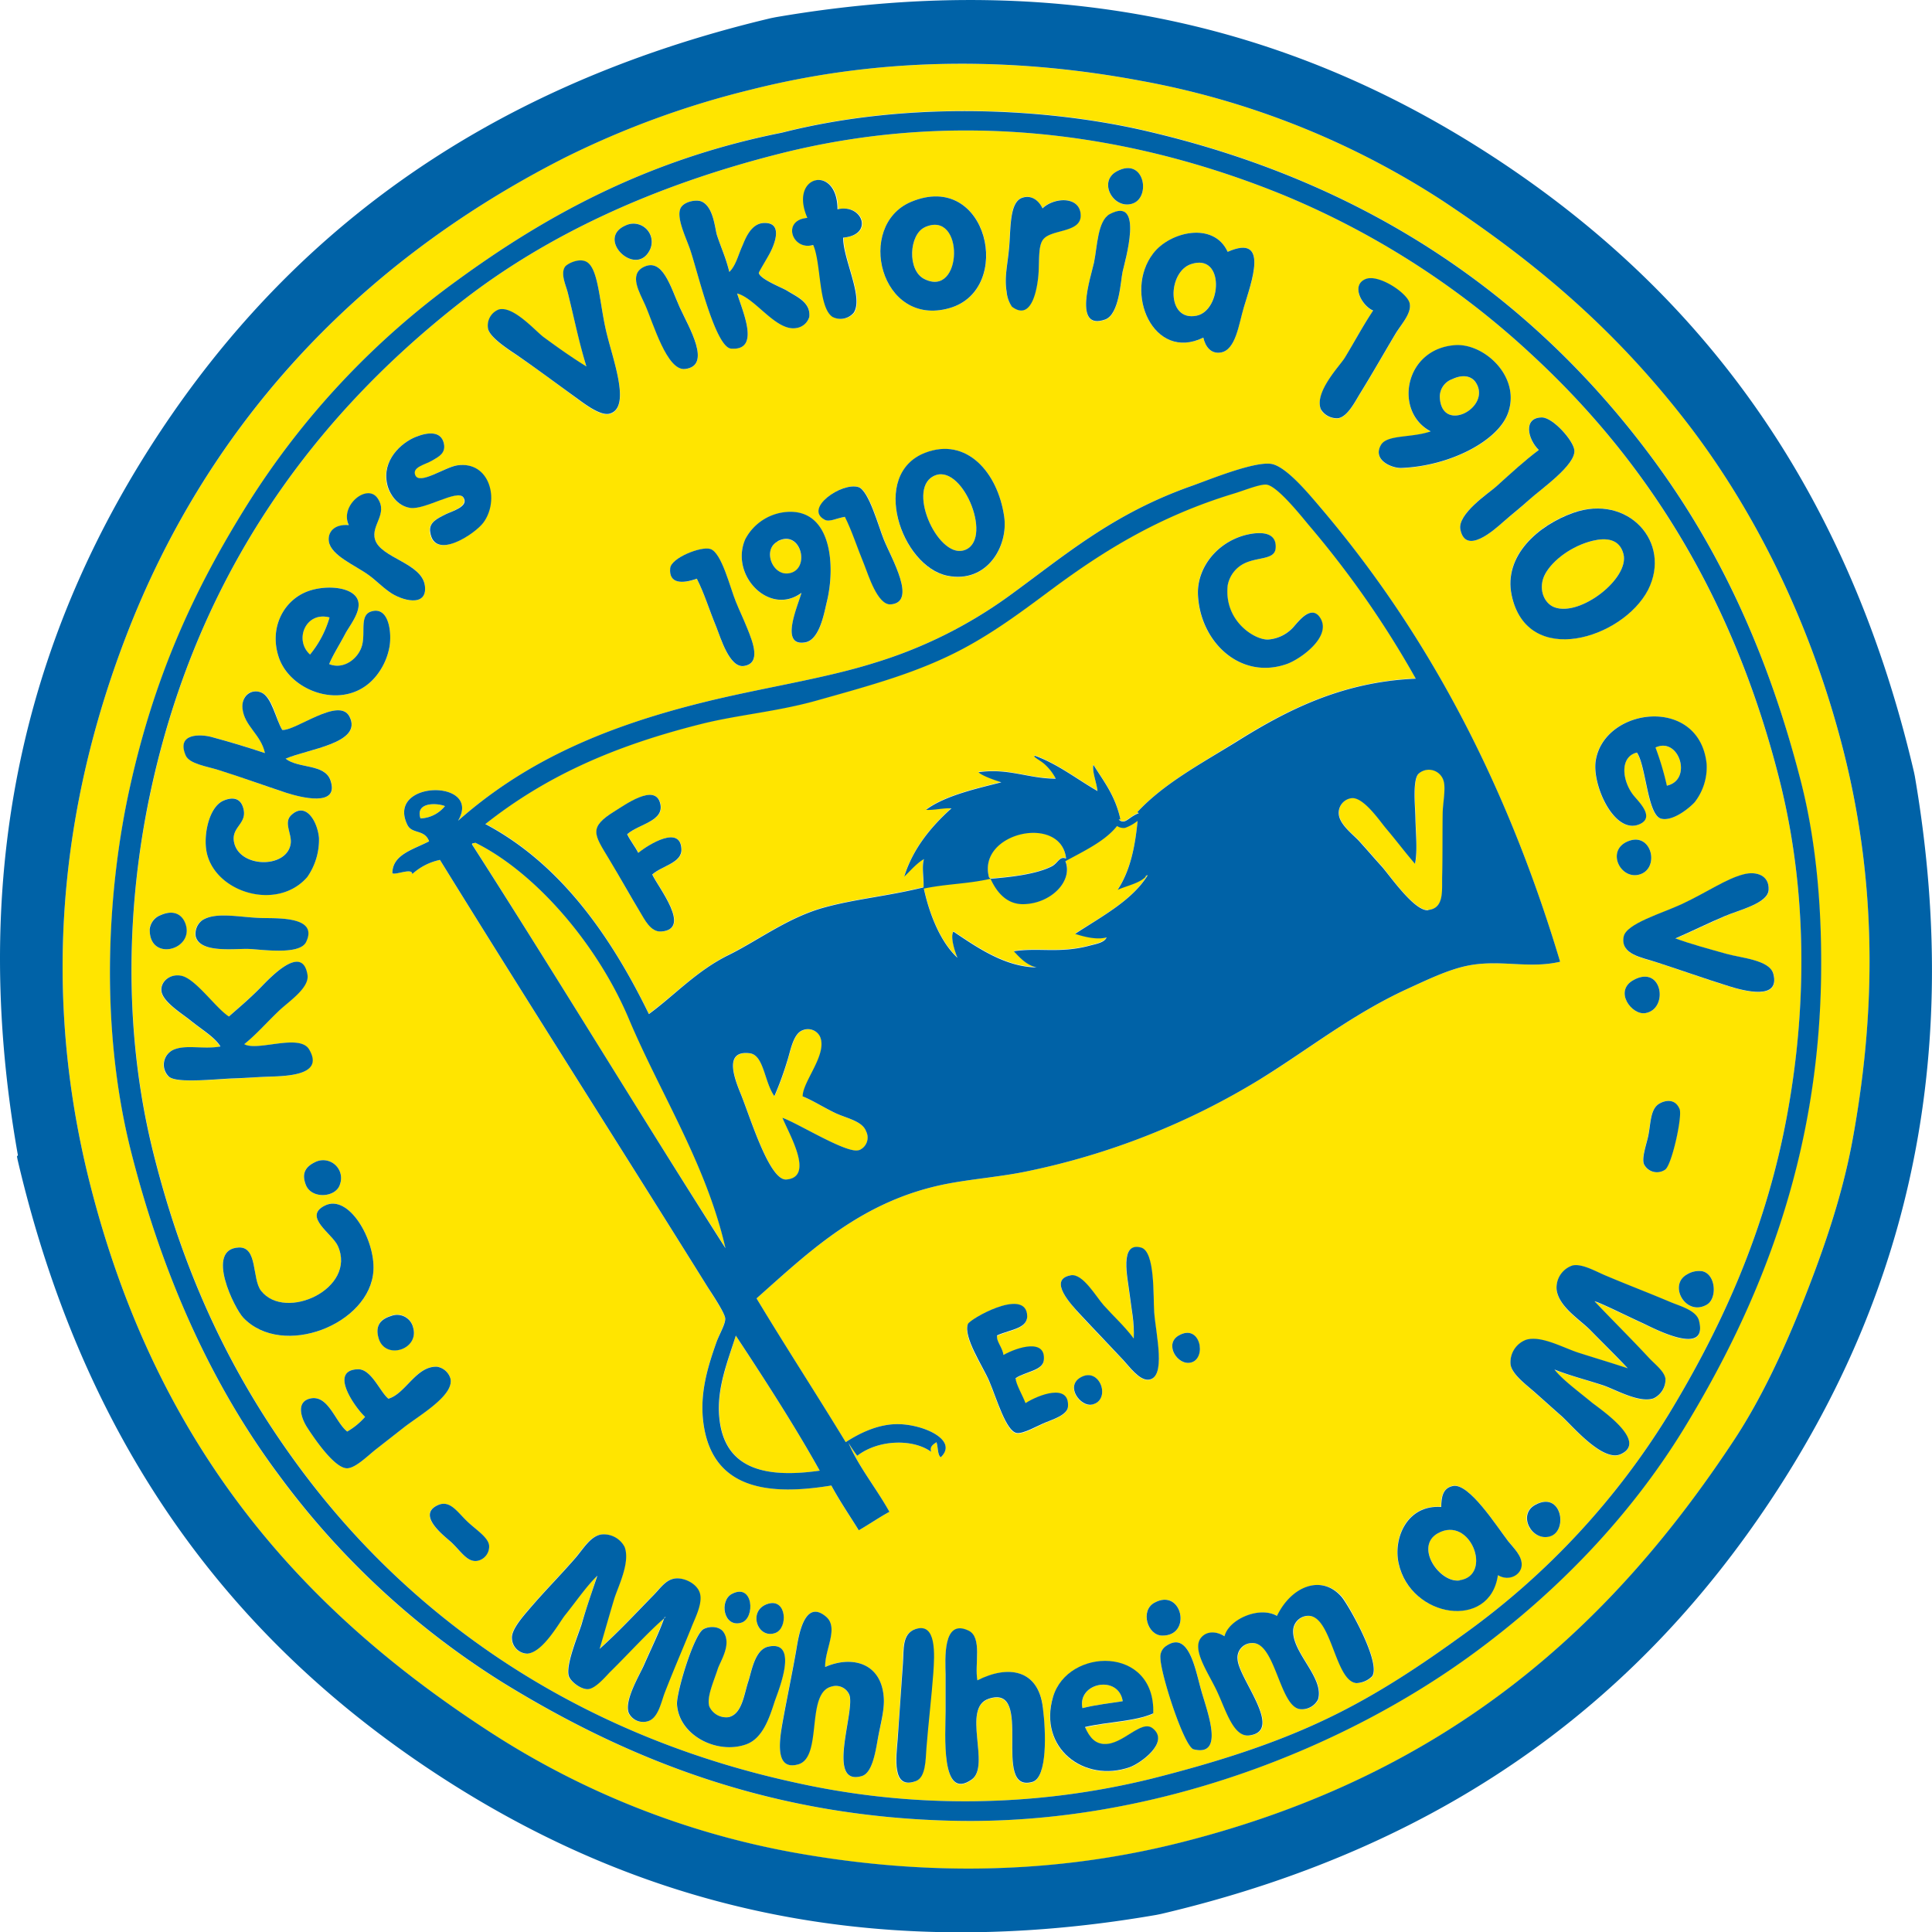 <svg id="Ebene_1" data-name="Ebene 1" xmlns="http://www.w3.org/2000/svg" viewBox="0 0 368.25 368.31"><defs><style>.cls-1{fill:#ffe500;}.cls-2{fill:#0062a7;}</style></defs><path class="cls-1" d="M228.05,60.18c4.84-1,5.42-12-1.05-9.83C222.56,51.84,222.27,61.32,228.05,60.18Z"/><path class="cls-1" d="M119.9,194.22c-6-14.22-17.77-27.88-29.23-33.57l-.45.09c-.13,0-.26.09-.18.27,16.25,25.4,32,51.52,48.28,76.92C134.64,221.89,125.92,208.54,119.9,194.22Z"/><path class="cls-1" d="M80.15,156a6.32,6.32,0,0,0,4.66-2.35C83.21,153,79.1,152.91,80.15,156Z"/><path class="cls-1" d="M159.28,212.19c-2.45-1.15-4.46-2.49-6.25-3.18,0-2.84,4.8-8,3.3-11.41a2.57,2.57,0,0,0-3.28-1.21c-1.89.64-2.37,4.14-3,6a62.17,62.17,0,0,1-2.41,6.57c-1.93-2.7-2-7.82-4.69-8.17-5.12-.65-2.82,5-1.69,7.82,1.79,4.42,5.44,16.5,8.66,16.24,5.46-.44.45-8.76-.74-11.76,3,1.06,12.35,6.93,14.56,6.16a2.59,2.59,0,0,0,1.39-3.55C164.42,213.7,161.41,213.19,159.28,212.19Z"/><path class="cls-1" d="M218.37,167.05c-1.18,1.23-3.52,1.68-5.34,2.48,2.41-3.62,3.34-8.23,3.81-13.14a8.44,8.44,0,0,1-2.36,1.32h0a2.13,2.13,0,0,1-1.55-.35c-2.29,2.89-6.2,4.71-9.85,6.71,1.51,3.83-2.84,8.23-8.16,8.19-2.95,0-4.89-2.14-6.11-4.84-4.5,1-8.27.94-12.71,1.87,1.1,5.1,3.26,10.3,6.41,13.19-.5-1.16-1.42-4-.78-5,4.61,3.11,9.91,6.74,15.87,6.84-1.86-.42-3.12-1.75-4.36-3.09,4.85-.73,8.73.48,14.5-1.07,1.18-.32,2.84-.61,3.19-1.58-1.73.55-4.33-.11-6-.66,5.21-3.35,10.92-6.36,13.85-11.21C218.51,166.75,218.39,166.87,218.37,167.05Z"/><path class="cls-1" d="M200.45,165.07c1.18-.61,1.49-2,2.73-1.49-.89-8.48-16.83-5.05-14.72,3.45,0,.22.24.23.32.4C192.5,167.12,197.49,166.6,200.45,165.07Z"/><path class="cls-1" d="M214,324.26c-.77-5.12-8.68-3.53-7.68,1.32C209,324.91,211.43,324.67,214,324.26Z"/><path class="cls-1" d="M62.81,117.69c-4.54-1.22-6.86,4.29-3.71,7.06A19.59,19.59,0,0,0,62.81,117.69Z"/><path class="cls-1" d="M150.38,109.31c4.19-.68,2.33-8.52-2.17-6.1C145.26,104.79,147.27,109.82,150.38,109.31Z"/><path class="cls-1" d="M126.62,308.29c0,.07-.05.14-.08.22l.31-.27Z"/><path class="cls-1" d="M274.08,292.23c-4.55,2.51.31,9.53,4.15,9C284.58,300.28,280.31,288.8,274.08,292.23Z"/><path class="cls-1" d="M178.36,90.57c-5.82,2.06.23,15.68,5.24,14.36C189.52,103.36,183.73,88.66,178.36,90.57Z"/><path class="cls-1" d="M176.16,53.16c7.42,3.82,7.75-13.34.11-9.84C173.27,44.7,172.89,51.48,176.16,53.16Z"/><path class="cls-1" d="M137.14,270.18c.93,9.91,8.83,11.61,19.11,10.15-4.67-8.4-10.55-17.5-16-25.74C138.77,259.42,136.61,264.6,137.14,270.18Z"/><path class="cls-1" d="M291.94,67.58a158.18,158.18,0,0,0-47.28-30.39c-25.21-10.3-58.82-17.29-96-7.91C124.12,35.48,104.08,45,88.41,57.13,57,81.46,36.53,113,28.45,152.22c-4,19.21-5.26,43.25.82,67.59,6.17,24.65,15.66,43.38,27.76,59.8,23.29,31.6,56.37,51.95,94.91,60.24a148.8,148.8,0,0,0,67.59-.83c12.35-3.12,23.4-6.64,33.43-11.44,9.69-4.63,18.12-10.31,26.38-16.32a145,145,0,0,0,38.75-41.72c9.57-15.77,17.5-32.92,21.75-53,4-18.8,5.59-43.15-.65-67.87C330,112.38,312.68,86.71,291.94,67.58Zm19.32,83.94c.82,1.09,4.37,4.27,1.14,5.61-4.74,2-9-7.48-8.29-12.1,1.57-10.27,19.82-12.5,21.15.62a10.9,10.9,0,0,1-2.27,7.24c-.81.91-4,3.7-6.37,3.16-2.69-.63-2.9-10.15-4.66-12.61C308.67,144.27,309.2,148.8,311.26,151.52Zm1,15.23c-3.51.73-6.06-4.66-2-6.38C314.94,158.39,316.51,165.84,312.24,166.75Zm1.85-54.35c-4.8,9.36-23,15-26,1-1.58-7.51,5.07-13.33,11.78-15.7C310.25,94.09,318.74,103.32,314.09,112.4Zm-20.2-32.83c2.08,0,6,4.35,6.17,6.23.32,2.83-6.48,7.51-8.6,9.45-1.72,1.57-3,2.57-5,4.27-1.73,1.54-7.1,6.34-8.12,1.42-.62-3,5.44-7,6.76-8.15,3.1-2.75,5.24-4.75,8.16-7C291.15,83.68,290.26,79.53,293.89,79.57ZM277.56,65.82c5.49-.27,12.36,6.06,9.86,13-1.92,5.32-11.17,10.09-20.32,10.42-1.79.07-5.51-1.48-3.91-4.34,1.14-2.06,5.78-1.34,9.51-2.63C265.59,78.51,267.64,66.3,277.56,65.82Zm-21.24,2.42c2.09-3.49,3.42-6.08,5.41-9-2.1-.88-4.32-4.82-1.45-6,2.48-1,8,2.78,8.41,4.61s-1.63,4-2.77,5.93c-2.14,3.59-4.19,7.22-6.62,11.16-1,1.61-2.38,4.45-4.17,4.81a3.54,3.54,0,0,1-3.37-1.65C250.45,74.78,255.44,69.71,256.32,68.24ZM234,48c8.12-3.56,4.45,6,3.08,10.59-1,3.21-1.52,8.07-4.34,8.59-1.94.35-3-1.14-3.38-2.83-9.5,4.65-15.28-8.63-9.55-16C223,44.12,231.36,42.19,234,48ZM212.9,32.64c5.26-2.78,6.56,5.08,2.89,6.19S209.23,34.57,212.9,32.64Zm-1.38,8.22c6.62-3.59,2.89,8.93,2.45,11-.38,1.76-.61,8.12-3.3,9.08-6.22,2.23-2.76-8.08-2.18-10.77C209.15,47.07,209.2,42.13,211.52,40.86ZM191.84,55.59c-.43-3,.23-5.14.52-9,.26-3.52.12-8.07,2.4-8.9,1.53-.55,3.05.18,3.92,2,2.19-2.14,7.21-2.4,7.28,1.33,0,3.31-5.39,2.63-7.05,4.47-1.07,1.19-.77,4-1,6.74-.11,1.54-1,9.33-5.06,6.16A6.07,6.07,0,0,1,191.84,55.59ZM173.66,38.48c14.61-6.14,19.72,16.69,7.36,20.24C167.78,62.52,163,43,173.66,38.48Zm17.74,60c.83,5.67-3.28,12.8-10.8,11.3-8.82-1.77-14.87-19.34-4.27-23.44C184.21,83.26,190.17,90,191.4,98.44ZM154,41.53c-3.62-8.24,5.75-10.29,5.74-1.63,4.76-1.16,7,4.88,1.09,5.39-.12,4,3.91,11.41,2,14.32a3.31,3.31,0,0,1-4,.82c-2.77-1.73-2.17-10.25-3.72-13.74C151,47.88,148.92,41.93,154,41.53Zm15.84,73.67c-2.53.21-4.33-5.76-5-7.4-1.53-3.73-2.31-6.35-3.75-9.29-1.67.28-2.93,1-3.86.55-4-2.14,3.27-7.25,6.45-6.21,2,.64,3.83,7.54,4.83,10C169.93,106.48,174.84,114.78,169.79,115.2ZM129.73,39.66c.57-1.22,3-1.7,4-1.27,2.31,1,2.55,5.24,2.94,6.42.85,2.58,1.68,4.26,2.35,7,1.26-1.16,1.69-3.18,2.5-5,.53-1.13,1.6-4.18,4-4.32,3.76-.22,2.25,3.82,1.18,5.84-.56,1-2.1,3.48-2.06,3.68.23,1.18,4.46,2.81,5.35,3.36,1.85,1.13,4.56,2.19,4.28,5a3,3,0,0,1-2.38,2.12c-3.9.79-7.82-5.63-11.37-6.57,1,3.44,4.51,10.94-1.15,10.51-3-.23-6.31-14.36-7.77-18.76C130.81,45.32,128.86,41.52,129.73,39.66Zm12.32,63.16a9.77,9.77,0,0,1,8.52-5.23c8-.07,8.69,10.51,7,17.28-.47,1.91-1.32,7.1-4.07,7.6-5.05.92-1.3-7.23-.74-9.43C146.66,117.5,139.07,109.63,142.05,102.82ZM129.6,58.61c1.67,3.68,6.18,11.12,1,11.72-3.46.4-6-8.7-7.62-12.24-1-2.26-3.16-5.74-.29-7.19C126.29,49.08,127.76,54.56,129.6,58.61ZM119.19,43a3.47,3.47,0,0,1,4.68,4.66C121.24,53,113.5,45.53,119.19,43Zm8.55,65.33c.18-2,5.91-4.24,7.67-3.66,2.15.71,3.74,7.33,4.83,10,.7,1.74,1.38,3.1,2.21,5.16,1.08,2.66,2.65,6.65-.66,7.14-2.76.41-4.48-5.53-5.22-7.35-1.5-3.65-2.29-6.41-3.75-9.29C130,111.31,127.45,111.27,127.74,108.29ZM95.11,59.05c2.8-.71,7,4.14,8.54,5.28,3.09,2.27,5.35,3.85,8.14,5.59-1.48-5.07-2.08-8.13-3.53-14-.37-1.51-1.45-3.67-.55-5,.4-.61,2.54-1.73,4-1,2.46,1.16,2.51,8,4,13.91,1.35,5.41,4.55,14,.48,15.09-1.8.48-5.08-2.11-6.47-3.13C106,73.05,102,70.06,98.22,67.53c-1.5-1-4.83-3.19-5.17-4.79A3.28,3.28,0,0,1,95.11,59.05ZM79.22,83.29c2.33-.94,4.86-1.19,5.39,1.25.41,1.86-1.23,2.65-2.37,3.28s-3.82,1.23-3.18,2.75c.81,2,5.7-1.52,8-1.86,6.21-.9,8.16,6.6,5,10.9-1.56,2.14-9.35,7.37-10.15,1.82-.26-1.82,1.37-2.58,3-3.42,1.1-.55,4.49-1.47,3.32-3.24-1.06-1.59-7.28,2.44-10.1,2-2.5-.35-4-2.67-4.42-4.48C72.76,87.73,76.46,84.41,79.22,83.29ZM66.5,100.12c-1.82-3.67,3.57-8,5.51-5.09s-1.36,5.07-.52,7.82c1.08,3.54,9,4.44,9.5,8.82.53,4.22-4.55,2.78-6.78,1.14-1.65-1.21-2.38-2-3.91-3.18-2.54-1.86-7.21-3.72-7.61-6.4C62.44,101.51,63.65,99.87,66.5,100.12Zm-7.74,12.55c3.49-1.24,8.66-.82,9.48,1.82.65,2.08-1.68,4.86-2.45,6.34-1.16,2.21-2.32,4-3.05,5.75,2.79,1.13,5.6-1,6.28-3.61s-.51-5.73,1.74-6.42c3.45-1.07,3.93,4.29,3.47,6.77A12.3,12.3,0,0,1,72,128.45c-5.45,7.41-16.55,3.77-18.87-3.19C51.24,119.59,54.13,114.32,58.76,112.67Zm-18.44,27.8c3.94,1.06,6.4,1.82,10.2,3.07-.76-3.56-3.91-5.11-4.28-8.48-.26-2.29,1.39-3.93,3.58-3.06s2.8,5.17,4,7.13c2.51.22,10.82-6.33,12.79-2.59,2.69,5.13-7.95,6.22-12.15,8.07,2.41,1.92,7.44.94,8.54,4.11,1.84,5.29-5.92,3.19-8.39,2.4-4.2-1.33-8.54-3-13-4.37-2.17-.68-5.47-1.15-6.16-2.72C33.53,139.68,38.31,139.93,40.32,140.47Zm18.25,26.68c-5.66,6.53-17.39,3-19.14-4.54-.75-3.22.34-8.73,3.12-10,.81-.36,3-1.09,3.73,1.12,1.15,3.3-2.35,3.73-1.65,6.87,1.1,4.88,10.12,4.94,10.78.16.25-1.82-1.39-4,.08-5.39,2.84-2.72,5,1.3,5.31,4.3A12.42,12.42,0,0,1,58.57,167.15ZM78.75,253c1.2,4.25-5.37,6.28-6.59,2-.67-2.32.3-3.59,2.41-4.23A3.13,3.13,0,0,1,78.75,253ZM38.51,175.41c2.64-1.69,7.19-.53,11.37-.43,3.11.08,10.83-.31,8.41,4.61-1.26,2.54-8.66,1.34-11,1.28-2.85-.07-9.22.82-10.07-2.4A3.2,3.2,0,0,1,38.51,175.41Zm-10,1.55a3.23,3.23,0,0,1,2.06-2.52c2.62-1.19,4.24,0,4.81,1.83C36.91,181.19,28.28,183.36,28.55,177Zm3.61,28.25a3.13,3.13,0,0,1,.84-5.08c2.39-1.08,5.75,0,9-.65-1.12-1.81-3.43-3.12-5.67-4.93-1.68-1.36-5.33-3.57-5.58-5.64-.21-1.76,1.65-3.39,3.86-2.89,2.77.63,6.57,6.18,9,7.75,1.75-1.55,3.68-3.14,5.92-5.4,1.57-1.59,8.07-8.76,9.06-2.54.41,2.55-3.77,5.18-5.59,7-2.43,2.37-4.13,4.33-6.46,6.21,2.48,1.44,10.51-2.09,12.36,1,3.1,5.23-5,5.08-8.53,5.23-1.85.08-3.93.24-6.24.33C40.64,205.73,33.54,206.53,32.16,205.21ZM64.81,225.7c-.7,2.58-5.43,2.92-6.51.15-.73-1.86-.38-3.36,1.7-4.31A3.41,3.41,0,0,1,64.81,225.7ZM46.37,251.16c-1.64-1.7-7.34-13.11-.84-13.38,3.63-.14,2.46,6,4.24,8.26,4.61,5.89,18.3-.44,14.62-8.57-1.07-2.36-6.7-5.55-2.49-7.67,4.56-2.31,9.63,6.46,9.28,12.37C70.58,252.42,53.85,259,46.37,251.16Zm25.39,25c-1.56,1.2-3.91,3.62-5.56,3.69-2.33.1-6.15-5.45-7.66-7.79-1.15-1.79-2.14-4.84.53-5.49,3.5-.85,4.8,4.46,7.11,6.28a13.35,13.35,0,0,0,3.41-2.8c-1.66-1.48-7.12-8.89-1.37-9.07,2.56-.07,4.22,4.34,5.81,5.61,3.28-.93,5.23-6.27,9.28-6.09a3.21,3.21,0,0,1,2.56,2.29c.67,3.17-5.9,6.93-8.87,9.27ZM91,297.5c-1.91.33-3-1.62-4.91-3.45-1-1-7-5.25-2.62-7.18,2.28-1,3.67,1.32,5.54,3.09,1.58,1.51,3.94,3,4.18,4.53A2.77,2.77,0,0,1,91,297.5Zm32.36,30.6a3.05,3.05,0,0,1-3.6-1.61c-.87-2.32,2-6.95,2.86-9,1.67-3.77,2.88-6.2,3.89-9-3,2.5-6.86,6.84-10.4,10.31-1.08,1.06-2.8,3-4,3.16s-3.44-1.4-3.77-2.51c-.63-2.09,1.84-7.91,2.44-9.84,1.09-3.48,2.08-6.23,3-9.26-2,1.94-3.87,4.67-6.18,7.56-1,1.29-4.21,7.07-7.17,7.29a3,3,0,0,1-2.93-2.91c-.15-1.64,2.12-4.19,3.31-5.58,3.14-3.67,5.59-6.06,8.78-9.72,1.5-1.73,2.86-4.16,4.93-4.5a4.47,4.47,0,0,1,4.45,2.37c1.21,3-1.29,7.74-2,10-1,3.49-1.84,6.34-2.76,9.44,3.73-3.36,6.55-6.42,10.3-10.26,1.29-1.32,2.21-2.76,3.81-3.11,1.77-.39,4.44.84,5,2.73s-1,4.83-1.7,6.65c-1.77,4.38-3.15,7.51-5,12.23C126,324.38,125.45,327.55,123.39,328.1Zm18.88,4.36c-5.47,2-12.83-1.58-13.23-7.6-.14-2.2,3.2-13.33,5.05-14.34,1.15-.64,3.09-.59,3.86.62,1.52,2.38-.67,5.51-1.15,7-.79,2.44-2.14,5.36-1.6,7.1a3.53,3.53,0,0,0,3.68,2.05c2.59-.6,2.93-4.36,3.76-6.83.6-1.78,1.2-6,3.8-6.61,6.11-1.34,1.72,8.89,1.2,10.5C146.64,327.42,145.37,331.33,142.27,332.46Zm-2.77-28.65c4.11-2.16,4.53,4.66,1.81,5.48C137.92,310.31,137,305.12,139.5,303.81Zm6.92,1.87c3.53-1.05,3.83,4.65,1.37,5.57C144.37,312.52,142.39,306.9,146.42,305.68Zm17.87,32.84c-7.09,2.09-1-12.94-2.47-15.63a2.77,2.77,0,0,0-3.32-1.42c-5,1.21-1.73,13.52-6.35,14.83s-3.5-5.13-2.89-8.53c.71-3.91,1.77-9,2.49-13.12.4-2.35,1.44-10.08,5.68-6.52,2.52,2.11-.24,6.26-.15,9.61,4.87-2.16,10.61-1,11.19,5.68.22,2.43-.63,5.39-1.15,8.17S166.14,338,164.29,338.52Zm10.24,1c-4.65,1.76-3.75-4.61-3.48-7.94.44-5.37.67-9.22,1-14.46.19-2.67-.2-5.7,2.41-6.57,4-1.33,3.63,4.87,3.34,8.44-.35,4.33-1,9.9-1.31,14.29C176.37,335.36,176.43,338.77,174.53,339.48Zm24.26-14c.58,4.7.86,13.39-2,14.2-8,2.22.55-18.86-8.34-15.84-5.17,1.76.44,12.78-3.2,15.37-6,4.25-4.93-8.67-5-13,0-2.68,0-5,0-7,0-2.84-.64-10.75,4.38-8.37,2.71,1.29,1.1,6.43,1.69,9.48C192.08,317.32,197.89,318.13,198.79,325.46Zm-7.52-67.17c2.75-1.53,8.12-3.14,7.69,1-.21,2-3.51,2.16-5.39,3.43.1,1.22,1.34,3.26,1.9,4.75,2.46-1.58,8.44-3.87,8.09.7-.12,1.57-3.09,2.46-4.31,3-1.41.6-4.18,2.21-5.43,2-2.06-.29-3.84-6.56-5.27-9.91-1.23-2.87-5-8.35-4.07-10.86.35-1,10.5-6.79,11.27-2,.46,2.87-3,2.95-5.7,4.19C189.88,255.77,191.06,256.76,191.27,258.29Zm19.22,74.15c3.5.15,7-4.74,9.2-3,3.41,2.65-2.4,6.74-4.34,7.42-8.69,3-17.51-3.63-14.63-13.4,2.78-9.41,19.52-9.89,19.1,3.15-3.44,1.55-8.68,1.58-13,2.63C207.76,331.38,208.84,332.37,210.49,332.44Zm-2.35-64.72c-2.15.46-5.14-3.44-2.21-5.16C209.68,260.36,211.9,266.92,208.14,267.72Zm-4.06-24.64c2.3-.43,4.86,4.12,6.31,5.73,1.85,2.07,4,4,5.71,6.32.13-3.3-.41-5.28-.82-8.71-.34-2.81-2-9.79,2.22-8.63,2.72.76,2.28,9.39,2.5,12.35.31,4.17,2.39,12.62-1.14,12.84-1.68.11-3.64-2.55-4.72-3.71-2.64-2.84-5.58-5.87-8.33-8.83C204.32,248.83,199.61,243.9,204.08,243.08ZM220,305.51c5.33-3,7.31,6.35,1.5,6.24C218.69,311.7,217.3,307,220,305.51Zm7.52,27.92c-1.77-.43-6.27-14.2-6.33-17.41a2.46,2.46,0,0,1,1.17-2.34c4.31-2.87,5.49,4.64,6.66,8.7C230.24,326.62,233.37,334.87,227.51,333.43Zm34.1-13.91a4.49,4.49,0,0,1-3,1.31c-4.15-.35-4.7-13.2-9.37-12.82a2.91,2.91,0,0,0-2.69,2.88c-.1,4.28,6,9,4.74,13.06a3.45,3.45,0,0,1-3.36,1.85c-4-.36-4.75-13-9.33-12.6a2.76,2.76,0,0,0-2.64,3.1c.18,3.68,8.9,13.64,2.23,14.5-3,.39-4.43-4.76-6.12-8.34s-5.08-8.12-3-10.37c1.05-1.16,2.82-1.16,4.4-.19.74-3.21,6.57-5.82,10-3.88,2.78-5.77,8.52-7.94,12.34-3.67C257,305.75,263.36,316.92,261.61,319.52Zm-37-64.95c4.14-2.43,5.43,4.28,2.43,5.12C224.49,260.41,221.83,256.22,224.64,254.57ZM290,298.35c-.13,1.82-2.45,3.09-4.53,1.85-1.49,10.53-16.62,8.2-18.92-2.25-1.07-4.88,1.66-11.22,8.11-10.75,0-1.75.25-3.56,2.24-4,3.08-.63,8.33,7.67,10.53,10.49C288.42,294.94,290.16,296.59,290,298.35Zm-49.62-92.77a138.46,138.46,0,0,1-44.78,17.71c-4.76,1-10.09,1.41-14.73,2.28-16.45,3.06-26.58,13-36.68,21.91,5.57,9.26,11.38,18.19,17,27.4,2.21-1.4,5.95-3.5,10.05-3.43,5,.08,11.45,3.11,8.06,6.31-.63-.43-.49-2-.82-2.87-.62.43-1.36.78-1,1.84-3.41-2.5-10-2.4-14.1.75a25.78,25.78,0,0,1-1.66-2.46c1.83,4.36,5.35,8.72,7.8,13.14-2,1.11-3.85,2.37-5.84,3.52-1.75-2.83-3.61-5.5-5.23-8.53-11.59,1.87-22.77,1-24.41-12.11-.69-5.56.87-10.56,2.52-15.23.56-1.56,1.74-3.61,1.66-4.54s-2.34-4.34-3.3-5.88c-16.75-26.87-34.66-54.93-51.07-81.49a11.23,11.23,0,0,0-5.29,2.71c.06-1.28-3.19.25-3.78-.17,0-3.57,3.94-4.51,7-6.08-.85-2.35-3.26-1.33-4.14-3.14-4.17-8.57,14.37-8.78,9.66-.78,12-10.57,26.31-17.45,46.38-22.48,11.45-2.86,23.17-4.51,33-7.62a86.69,86.69,0,0,0,25.48-12.63c10.74-7.79,19.77-15.74,35-21.1,3-1,11.59-4.6,15-4.21,2.78.31,7,5.43,9.36,8.15,19.52,22.87,35.14,51.05,45.84,86.76-6.13,1.43-11.51-.55-17.83.8-3.65.78-7.64,2.72-11.27,4.38C257.81,193.3,249.63,199.87,240.42,205.58Zm55,87.23c-3.47,1.08-6.28-4.08-2.84-6C297.65,284.08,299,291.72,295.46,292.81ZM313.2,252.3c-3.69-1.7-6.35-3.06-8.77-4.06-.19,0-.27-.18-.49-.14,2.92,3.11,6.85,7,10.35,10.76,1.19,1.28,2.94,2.58,3.16,4a4,4,0,0,1-2.29,3.74c-2.78.92-7.21-1.69-9.61-2.5-3.53-1.18-6.3-1.84-9.26-3,1.57,2,4.23,3.9,7.11,6.27,1.36,1.12,10.92,7.44,5.5,9.87-3.47,1.55-9.42-5.66-11.29-7.3-1.59-1.39-3.07-2.74-5.13-4.56-1.53-1.37-4.18-3.29-4.55-5.16a4.56,4.56,0,0,1,3-4.81c2.84-.81,6.82,1.49,9.84,2.45,3.46,1.09,6.51,2,9.48,3-2.24-2.41-4.36-4.45-7.06-7.21-2-2-6.09-4.49-6.49-7.8a4.43,4.43,0,0,1,3.05-4.59c1.87-.44,4.58,1.19,6.47,2,4.76,2,7.16,2.87,12.23,5,1.72.73,4.87,1.54,5.39,3.58C325.64,258.75,315.32,253.28,313.2,252.3Zm12.12-3.62c-4,2.31-7.43-3.74-3.74-5.78a4.29,4.29,0,0,1,2.91-.59C327.06,242.9,327.35,247.51,325.32,248.68Zm-8-25.71a2.76,2.76,0,0,1-4-1.07c-.47-1.16.47-3.79.8-5.31.53-2.47.35-5.25,2.23-6.29,1.13-.62,3-.89,3.73,1.12C320.65,212.85,318.58,222.28,317.31,223Zm-3.71-29.86c-2.59.42-6.07-4.23-2.21-6.33C316.86,183.8,318.12,192.37,313.6,193.11Zm23.53-23.46c-.12,2.53-5.63,3.79-8.34,5-3,1.3-6.38,2.94-9.43,4.25,3,1.1,6.38,2,9.71,2.94,2.75.77,8.22,1.14,8.95,3.79,1.4,5.16-5.64,3.26-8.4,2.4-4.86-1.51-9.19-3.07-14-4.63-2.46-.8-6.82-1.4-6.12-4.84.51-2.5,7.33-4.44,11.13-6.22,4.91-2.31,8.35-4.78,11.71-5.65C334.78,166,337.26,166.84,337.13,169.65Z"/><path class="cls-1" d="M315.51,142.48a54.82,54.82,0,0,1,2.17,7.28C322.7,148.69,320.05,140.36,315.51,142.48Z"/><path class="cls-1" d="M320.75,79.5C307.25,62.3,292.62,50,275,38.29a156.81,156.81,0,0,0-57.68-22.91c-21.55-4-47.07-5.15-74.19,1.7a170,170,0,0,0-35.68,13.06C66.22,51.17,38.85,83,24.2,120.83c-10.85,28-17.39,63.64-7.13,104.49C30.19,277.51,59.29,308,93.44,330.19a158.17,158.17,0,0,0,57.68,22.91c21.77,3.94,47,4.91,73.92-1.88,51.89-13.08,82.54-42.11,105.14-76.19,5.35-8.06,9.81-17.6,13.64-27.29s7.32-19.8,9.27-30.38c4-21.58,5.27-46.62-1.7-74.19C345,118,333.84,96.18,320.75,79.5Zm26.3,106.84c-.54,34.27-11.4,61.87-26.26,86.16-10,16.27-23.71,30.75-40,42.66-24.55,18-60.85,32.63-98.69,31.9-34.49-.68-61.76-11.27-86.16-26.26a154.54,154.54,0,0,1-42.85-39.69C40.7,264.43,31.2,244,25,219.5c-6.25-24.74-4.33-50.9-.25-69.34,4.61-20.88,12-37.32,22.46-54.08a153.31,153.31,0,0,1,40-42.67c16.41-12,35.8-22.9,61.6-28.12l.45-.1c24.32-6.14,50.85-4.57,69.34-.24,40,9.35,72.44,29.94,96.58,62.7,12.35,16.76,21.78,36.49,28.12,61.6C346.44,161.75,347.22,174.94,347.05,186.34Z"/><path class="cls-1" d="M275.19,148.78a2.92,2.92,0,0,0-4.72-1.39c-1.21,1-.71,6.07-.65,8.31.08,3.46.43,6.32-.07,8.9-1.95-2.25-3.39-4.22-5.59-6.82-1.12-1.33-4.26-6-6.52-5.69a2.81,2.81,0,0,0-2.42,3.06c.16,2,2.74,3.89,3.83,5.07,1.65,1.81,2.56,2.91,4.23,4.75,1.43,1.58,6.28,8.76,9,8.47,3-.32,2.6-3.53,2.68-6.38.09-3.48,0-8.77.1-12.18C275.06,153,275.64,150.2,275.19,148.78Z"/><path class="cls-1" d="M281.35,73c-.62-1-2.06-1.9-4.58-.71a3.55,3.55,0,0,0-2.33,3.51C274.84,82.73,284.27,77.69,281.35,73Z"/><path class="cls-1" d="M269.84,129.3A183.51,183.51,0,0,0,249.43,100c-1.57-1.89-6.06-7.57-8.1-7.7-1.3-.08-4.23,1.12-6.19,1.72-14.32,4.35-24.89,11-34.23,17.91-5.3,3.92-10.89,8.22-17.49,11.72-8.47,4.48-17.22,6.86-27.91,9.85-7.49,2.09-15,2.71-21.78,4.41C116.87,142.14,104,148,92.5,157c13.63,7.19,23.38,20.22,31.17,36.22,4.83-3.52,9.11-8.22,15.24-11.27,5.75-2.85,11.32-7.17,18.26-9.06,5.89-1.61,12.06-2.14,18.85-3.82,0-1.79-.37-3.87.08-5.39-1.49.83-3,2.68-3.76,3.33,1.67-5.23,5-9.39,9-13-1.49-.11-3.38.4-4.85.28,3.74-2.82,10.3-4.18,14.36-5.25-1.45-.46-3.7-1.25-4.36-1.92,5.73-.83,9.53,1.25,14.73,1.23a9.59,9.59,0,0,0-2.21-2.83c-.62-.57-2.47-1.49-1.71-1.52,4.38,1.6,7.94,4.44,11.88,6.71-.17-1.6-1.06-3.68-.78-5,1.94,3.13,4.17,5.82,5.15,10.4l-.32,0a1,1,0,0,0,1,.38c.62-.06,1.5-1.1,2.83-1.56l-.25-.2c5-5.36,11.92-9.09,18.78-13.38C245.05,135.45,255.63,129.9,269.84,129.3ZM129.93,161.82c.15,2.65-3.65,3.16-5.56,4.86,1.13,2.46,7.6,10.42,1.73,10.87-2.08.16-3.26-2.43-4-3.63-2-3.15-3.87-6.63-6-10.23-2.82-4.66-4-6,1.19-9.12,1.71-1,7.54-5.34,8.58-1.5.93,3.45-4,3.89-6.28,5.94.63,1.31,1.47,2.29,2.12,3.55C123.75,160.85,129.67,157.28,129.93,161.82Zm115.3-35.25c-8.82,3.08-16.48-4.19-16.92-13.17-.24-4.83,3.26-9.82,8.91-11.38,1.73-.48,6.25-1.27,5.89,2.54-.2,2.17-3.38,1.57-6,2.85a5.84,5.84,0,0,0-3.13,4.14c-.77,6.81,5.16,10.46,7.7,10.35a7.18,7.18,0,0,0,5.07-2.66c.77-.83,3.2-4.1,4.85-1.45C253.87,121.41,247.75,125.69,245.23,126.57Z"/><path class="cls-1" d="M294.55,109.34c-1.45,2.61-.4,5.62,1.76,6.42,4.91,1.81,14.29-5.51,13.14-10.13-.74-3-3.36-3.17-5.89-2.55C299.6,104.05,296,106.7,294.55,109.34Z"/><path class="cls-2" d="M285.88,30.72C250.08,7,205.73-6.65,147.84,3.28l-.9.18c-56.8,13.48-92.63,43-116.32,78.69C7.15,117.53-6.79,162.22,3.36,219.91c.09.26,0,.41-.13.5l.13.67c13.36,57.2,43.16,92.76,79,116.5S162.46,375,220.35,365l.9-.18c57.05-13.39,92.56-43.15,116.28-78.91s37.37-80.15,27.44-138l-.14-.68C351.48,90,321.67,54.46,285.88,30.72Zm67.21,186.64c-1.95,10.58-5.45,20.71-9.27,30.38S335.53,267,330.18,275c-22.6,34.08-53.25,63.11-105.14,76.19-26.92,6.79-52.15,5.82-73.92,1.88a158.17,158.17,0,0,1-57.68-22.91C59.29,308,30.19,277.51,17.07,225.32c-10.26-40.85-3.72-76.46,7.13-104.49,14.65-37.86,42-69.66,83.28-90.69a170,170,0,0,1,35.68-13.06c27.12-6.85,52.64-5.72,74.19-1.7A156.81,156.81,0,0,1,275,38.29c17.59,11.67,32.22,24,45.72,41.21C333.84,96.18,345,118,351.39,143.17,358.36,170.74,357.06,195.78,353.09,217.36Z"/><path class="cls-2" d="M315.16,87.65C291,54.89,258.56,34.3,218.58,25c-18.49-4.33-45-5.9-69.34.24l-.45.1C123,30.51,103.6,41.43,87.19,53.41a153.31,153.31,0,0,0-40,42.67c-10.5,16.76-17.85,33.2-22.46,54.08-4.08,18.44-6,44.6.25,69.34C31.2,244,40.7,264.43,53.13,281.11A154.54,154.54,0,0,0,96,320.8c24.4,15,51.67,25.58,86.16,26.26,37.84.73,74.14-13.89,98.69-31.9,16.25-11.91,30-26.39,40-42.66,14.86-24.29,25.72-51.89,26.26-86.16.17-11.4-.61-24.59-3.77-37.09C336.94,124.14,327.51,104.41,315.16,87.65Zm24.68,128.89c-4.25,20.08-12.18,37.23-21.75,53a145,145,0,0,1-38.75,41.72c-8.26,6-16.69,11.69-26.38,16.32-10,4.8-21.08,8.32-33.43,11.44a148.8,148.8,0,0,1-67.59.83C113.4,331.56,80.32,311.21,57,279.61c-12.1-16.42-21.59-35.15-27.76-59.8-6.08-24.34-4.78-48.38-.82-67.59C36.53,113,57,81.46,88.41,57.13,104.08,45,124.12,35.48,148.66,29.28c37.18-9.38,70.79-2.39,96,7.91a158.18,158.18,0,0,1,47.28,30.39c20.74,19.13,38.09,44.8,47.25,81.09C345.43,173.39,343.81,197.74,339.84,216.54Z"/><path class="cls-2" d="M139.36,66.45c5.66.43,2.17-7.07,1.15-10.51,3.55.94,7.47,7.36,11.37,6.57a3,3,0,0,0,2.38-2.12c.28-2.78-2.43-3.84-4.28-5-.89-.55-5.12-2.18-5.35-3.36,0-.2,1.5-2.64,2.06-3.68,1.07-2,2.58-6.06-1.18-5.84-2.44.14-3.51,3.19-4,4.32-.81,1.77-1.24,3.79-2.5,5-.67-2.74-1.5-4.42-2.35-7-.39-1.18-.63-5.42-2.94-6.42-1-.43-3.38,0-4,1.27-.87,1.86,1.08,5.66,1.86,8C133.05,52.09,136.36,66.22,139.36,66.45Z"/><path class="cls-2" d="M155,46.69c1.55,3.49.95,12,3.72,13.74a3.31,3.31,0,0,0,4-.82c1.94-2.91-2.09-10.33-2-14.32,5.93-.51,3.67-6.55-1.09-5.39,0-8.66-9.36-6.61-5.74,1.63C148.92,41.93,151,47.88,155,46.69Z"/><path class="cls-2" d="M123.87,47.62A3.47,3.47,0,0,0,119.19,43C113.5,45.53,121.24,53,123.87,47.62Z"/><path class="cls-2" d="M109.7,75.72c1.39,1,4.67,3.61,6.47,3.13,4.07-1.07.87-9.68-.48-15.09-1.48-5.91-1.53-12.75-4-13.91-1.45-.69-3.59.43-4,1-.9,1.36.18,3.52.55,5,1.45,5.87,2,8.93,3.53,14-2.79-1.74-5.05-3.32-8.14-5.59-1.55-1.14-5.74-6-8.54-5.28a3.28,3.28,0,0,0-2.06,3.69c.34,1.6,3.67,3.79,5.17,4.79C102,70.06,106,73.05,109.7,75.72Z"/><path class="cls-2" d="M181,58.72c12.36-3.55,7.25-26.38-7.36-20.24C163,43,167.78,62.52,181,58.72Zm-4.75-15.4c7.64-3.5,7.31,13.66-.11,9.84C172.89,51.48,173.27,44.7,176.27,43.32Z"/><path class="cls-2" d="M122.66,50.9c-2.87,1.45-.71,4.93.29,7.19,1.58,3.54,4.16,12.64,7.62,12.24,5.21-.6.7-8-1-11.72C127.76,54.56,126.29,49.08,122.66,50.9Z"/><path class="cls-2" d="M215.79,38.83c3.67-1.11,2.37-9-2.89-6.19C209.23,34.57,212.17,39.92,215.79,38.83Z"/><path class="cls-2" d="M197.94,52.26c.2-2.78-.1-5.55,1-6.74,1.66-1.84,7.1-1.16,7.05-4.47-.07-3.73-5.09-3.47-7.28-1.33-.87-1.83-2.39-2.56-3.92-2-2.28.83-2.14,5.38-2.4,8.9-.29,3.84-1,6-.52,9a6.07,6.07,0,0,0,1,2.83C197,61.59,197.83,53.8,197.94,52.26Z"/><path class="cls-2" d="M210.67,60.89c2.69-1,2.92-7.32,3.3-9.08.44-2,4.17-14.54-2.45-11-2.32,1.27-2.37,6.21-3,9.26C207.91,52.81,204.45,63.12,210.67,60.89Z"/><path class="cls-2" d="M229.36,64.35c.38,1.69,1.44,3.18,3.38,2.83,2.82-.52,3.38-5.38,4.34-8.59,1.37-4.61,5-14.15-3.08-10.59-2.64-5.81-11-3.88-14.19.3C214.08,55.72,219.86,69,229.36,64.35Zm-2.36-14c6.47-2.18,5.89,8.88,1.05,9.83C222.27,61.32,222.56,51.84,227,50.35Z"/><path class="cls-2" d="M78.22,96.81c2.82.4,9-3.63,10.1-2C89.49,96.54,86.1,97.46,85,98c-1.68.84-3.31,1.6-3,3.42.8,5.55,8.59.32,10.15-1.82,3.15-4.3,1.2-11.8-5-10.9-2.33.34-7.22,3.81-8,1.86-.64-1.52,1.89-2,3.18-2.75S85,86.4,84.61,84.54c-.53-2.44-3.06-2.19-5.39-1.25-2.76,1.12-6.46,4.44-5.42,9C74.21,94.14,75.72,96.46,78.22,96.81Z"/><path class="cls-2" d="M255.13,79.7c1.79-.36,3.17-3.2,4.17-4.81,2.43-3.94,4.48-7.57,6.62-11.16,1.14-1.92,3.19-4,2.77-5.93s-5.93-5.63-8.41-4.61c-2.87,1.19-.65,5.13,1.45,6-2,3-3.32,5.55-5.41,9-.88,1.47-5.87,6.54-4.56,9.81A3.54,3.54,0,0,0,255.13,79.7Z"/><path class="cls-2" d="M70.3,109.63c1.53,1.13,2.26,2,3.91,3.18,2.23,1.64,7.31,3.08,6.78-1.14-.55-4.38-8.42-5.28-9.5-8.82C70.65,100.1,74,98,72,95s-7.33,1.42-5.51,5.09c-2.85-.25-4.06,1.39-3.81,3.11C63.09,105.91,67.76,107.77,70.3,109.63Z"/><path class="cls-2" d="M176.33,86.3c-10.6,4.1-4.55,21.67,4.27,23.44,7.52,1.5,11.63-5.63,10.8-11.3C190.17,90,184.21,83.26,176.33,86.3Zm7.27,18.63c-5,1.32-11.06-12.3-5.24-14.36C183.73,88.66,189.52,103.36,183.6,104.93Z"/><path class="cls-2" d="M272.7,82.22c-3.73,1.29-8.37.57-9.51,2.63-1.6,2.86,2.12,4.41,3.91,4.34,9.15-.33,18.4-5.1,20.32-10.42,2.5-6.89-4.37-13.22-9.86-13C267.64,66.3,265.59,78.51,272.7,82.22Zm1.74-6.43a3.55,3.55,0,0,1,2.33-3.51c2.52-1.19,4-.28,4.58.71C284.27,77.69,274.84,82.73,274.44,75.79Z"/><path class="cls-2" d="M72,128.45a12.3,12.3,0,0,0,2.23-5.13c.46-2.48,0-7.84-3.47-6.77-2.25.69-1.08,3.88-1.74,6.42s-3.49,4.74-6.28,3.61c.73-1.78,1.89-3.54,3.05-5.75.77-1.48,3.1-4.26,2.45-6.34-.82-2.64-6-3.06-9.48-1.82-4.63,1.65-7.52,6.92-5.63,12.59C55.45,132.22,66.55,135.86,72,128.45Zm-9.19-10.76a19.59,19.59,0,0,1-3.71,7.06C56,122,58.27,116.47,62.81,117.69Z"/><path class="cls-2" d="M163.63,92.85c-3.18-1-10.46,4.07-6.45,6.21.93.5,2.19-.27,3.86-.55,1.44,2.94,2.22,5.56,3.75,9.29.67,1.64,2.47,7.61,5,7.4,5.05-.42.14-8.72-1.33-12.35C167.46,100.39,165.6,93.49,163.63,92.85Z"/><path class="cls-2" d="M152.76,113c-.56,2.2-4.31,10.35.74,9.43,2.75-.5,3.6-5.69,4.07-7.6,1.69-6.77,1-17.35-7-17.28a9.77,9.77,0,0,0-8.52,5.23C139.07,109.63,146.66,117.5,152.76,113Zm-4.55-9.83c4.5-2.42,6.36,5.42,2.17,6.1C147.27,109.82,145.26,104.79,148.21,103.21Z"/><path class="cls-2" d="M132.82,110.3c1.46,2.88,2.25,5.64,3.75,9.29.74,1.82,2.46,7.76,5.22,7.35,3.31-.49,1.74-4.48.66-7.14-.83-2.06-1.51-3.42-2.21-5.16-1.09-2.68-2.68-9.3-4.83-10-1.76-.58-7.49,1.69-7.67,3.66C127.45,111.27,130,111.31,132.82,110.3Z"/><path class="cls-2" d="M285.12,92.79c-1.32,1.17-7.38,5.18-6.76,8.15,1,4.92,6.39.12,8.12-1.42,1.94-1.7,3.26-2.7,5-4.27,2.12-1.94,8.92-6.62,8.6-9.45-.21-1.88-4.09-6.21-6.17-6.23-3.63,0-2.74,4.11-.61,6.2C290.36,88,288.22,90,285.12,92.79Z"/><path class="cls-2" d="M41.59,146.75c4.5,1.41,8.84,3,13,4.37,2.47.79,10.23,2.89,8.39-2.4-1.1-3.17-6.13-2.19-8.54-4.11,4.2-1.85,14.84-2.94,12.15-8.07-2-3.74-10.28,2.81-12.79,2.59-1.22-2-2-6.31-4-7.13s-3.84.77-3.58,3.06c.37,3.37,3.52,4.92,4.28,8.48-3.8-1.25-6.26-2-10.2-3.07-2-.54-6.79-.79-4.89,3.56C36.12,145.6,39.42,146.07,41.59,146.75Z"/><path class="cls-2" d="M246.78,119.24a7.18,7.18,0,0,1-5.07,2.66c-2.54.11-8.47-3.54-7.7-10.35a5.84,5.84,0,0,1,3.13-4.14c2.59-1.28,5.77-.68,6-2.85.36-3.81-4.16-3-5.89-2.54-5.65,1.56-9.15,6.55-8.91,11.38.44,9,8.1,16.25,16.92,13.17,2.52-.88,8.64-5.16,6.4-8.78C250,115.14,247.55,118.41,246.78,119.24Z"/><path class="cls-2" d="M299.91,97.74c-6.71,2.37-13.36,8.19-11.78,15.7,2.95,14,21.16,8.32,26-1C318.74,103.32,310.25,94.09,299.91,97.74Zm9.54,7.89c1.15,4.62-8.23,11.94-13.14,10.13-2.16-.8-3.21-3.81-1.76-6.42s5.05-5.29,9-6.26C306.09,102.46,308.71,102.66,309.45,105.63Z"/><path class="cls-2" d="M55.49,155.39c-1.47,1.41.17,3.57-.08,5.39-.66,4.78-9.68,4.72-10.78-.16-.7-3.14,2.8-3.57,1.65-6.87-.77-2.21-2.92-1.48-3.73-1.12-2.78,1.25-3.87,6.76-3.12,10,1.75,7.58,13.48,11.07,19.14,4.54a12.42,12.42,0,0,0,2.23-7.46C60.54,156.69,58.33,152.67,55.49,155.39Z"/><path class="cls-2" d="M121.66,162.56c-.65-1.26-1.49-2.24-2.12-3.55,2.26-2,7.21-2.49,6.28-5.94-1-3.84-6.87.46-8.58,1.5-5.15,3.14-4,4.46-1.19,9.12,2.17,3.6,4.09,7.08,6,10.23.75,1.2,1.93,3.79,4,3.63,5.87-.45-.6-8.41-1.73-10.87,1.91-1.7,5.71-2.21,5.56-4.86C129.67,157.28,123.75,160.85,121.66,162.56Z"/><path class="cls-2" d="M35.42,176.27c-.57-1.86-2.19-3-4.81-1.83A3.23,3.23,0,0,0,28.55,177C28.28,183.36,36.91,181.19,35.42,176.27Z"/><path class="cls-2" d="M47.33,180.87c2.3.06,9.7,1.26,11-1.28,2.42-4.92-5.3-4.53-8.41-4.61-4.18-.1-8.73-1.26-11.37.43a3.2,3.2,0,0,0-1.25,3.06C38.11,181.69,44.48,180.8,47.33,180.87Z"/><path class="cls-2" d="M50.39,205.25c3.58-.15,11.63,0,8.53-5.23-1.85-3.09-9.88.44-12.36-1,2.33-1.88,4-3.84,6.46-6.21,1.82-1.8,6-4.43,5.59-7-1-6.22-7.49.95-9.06,2.54-2.24,2.26-4.17,3.85-5.92,5.4-2.47-1.57-6.27-7.12-9-7.75-2.21-.5-4.07,1.13-3.86,2.89.25,2.07,3.9,4.28,5.58,5.64,2.24,1.81,4.55,3.12,5.67,4.93-3.23.61-6.59-.43-9,.65a3.13,3.13,0,0,0-.84,5.08c1.38,1.32,8.48.52,12,.37C46.46,205.49,48.54,205.33,50.39,205.25Z"/><path class="cls-2" d="M312,143.44c1.76,2.46,2,12,4.66,12.61,2.35.54,5.56-2.25,6.37-3.16a10.9,10.9,0,0,0,2.27-7.24c-1.33-13.12-19.58-10.89-21.15-.62-.71,4.62,3.55,14.06,8.29,12.1,3.23-1.34-.32-4.52-1.14-5.61C309.2,148.8,308.67,144.27,312,143.44Zm5.72,6.32a54.82,54.82,0,0,0-2.17-7.28C320.05,140.36,322.7,148.69,317.68,149.76Z"/><path class="cls-2" d="M310.25,160.37c-4.07,1.72-1.52,7.11,2,6.38C316.51,165.84,314.94,158.39,310.25,160.37Z"/><path class="cls-2" d="M60,221.54c-2.08,1-2.43,2.45-1.7,4.31,1.08,2.77,5.81,2.43,6.51-.15A3.41,3.41,0,0,0,60,221.54Z"/><path class="cls-2" d="M332.32,166.65c-3.36.87-6.8,3.34-11.71,5.65-3.8,1.78-10.62,3.72-11.13,6.22-.7,3.44,3.66,4,6.12,4.84,4.83,1.56,9.16,3.12,14,4.63,2.76.86,9.8,2.76,8.4-2.4-.73-2.65-6.2-3-8.95-3.79-3.33-.94-6.73-1.84-9.71-2.94,3.05-1.31,6.44-3,9.43-4.25,2.71-1.17,8.22-2.43,8.34-5C337.26,166.84,334.78,166,332.32,166.65Z"/><path class="cls-2" d="M71.18,242.17c.35-5.91-4.72-14.68-9.28-12.37-4.21,2.12,1.42,5.31,2.49,7.67,3.68,8.13-10,14.46-14.62,8.57-1.78-2.28-.61-8.4-4.24-8.26-6.5.27-.8,11.68.84,13.38C53.85,259,70.58,252.42,71.18,242.17Z"/><path class="cls-2" d="M311.39,186.78c-3.86,2.1-.38,6.75,2.21,6.33C318.12,192.37,316.86,183.8,311.39,186.78Z"/><path class="cls-2" d="M74.57,250.83c-2.11.64-3.08,1.91-2.41,4.23,1.22,4.24,7.79,2.21,6.59-2A3.13,3.13,0,0,0,74.57,250.83Z"/><path class="cls-2" d="M316.38,210.3c-1.88,1-1.7,3.82-2.23,6.29-.33,1.52-1.27,4.15-.8,5.31a2.76,2.76,0,0,0,4,1.07c1.27-.69,3.34-10.12,2.8-11.55C319.36,209.41,317.51,209.68,316.38,210.3Z"/><path class="cls-2" d="M85.87,262.8a3.21,3.21,0,0,0-2.56-2.29c-4-.18-6,5.16-9.28,6.09-1.59-1.27-3.25-5.68-5.81-5.61-5.75.18-.29,7.59,1.37,9.07a13.35,13.35,0,0,1-3.41,2.8c-2.31-1.82-3.61-7.13-7.11-6.28-2.67.65-1.68,3.7-.53,5.49,1.51,2.34,5.33,7.89,7.66,7.79,1.65-.07,4-2.49,5.56-3.69l5.24-4.1C80,269.73,86.54,266,85.87,262.8Z"/><path class="cls-2" d="M214.14,259.27c1.08,1.16,3,3.82,4.72,3.71,3.53-.22,1.45-8.67,1.14-12.84-.22-3,.22-11.59-2.5-12.35-4.19-1.16-2.56,5.82-2.22,8.63.41,3.43.95,5.41.82,8.71-1.7-2.3-3.86-4.25-5.71-6.32-1.45-1.61-4-6.16-6.31-5.73-4.47.82.24,5.75,1.73,7.36C208.56,253.4,211.5,256.43,214.14,259.27Z"/><path class="cls-2" d="M195.75,250.37c-.77-4.74-10.92,1.06-11.27,2-.89,2.51,2.84,8,4.07,10.86,1.43,3.35,3.21,9.62,5.27,9.91,1.25.18,4-1.43,5.43-2,1.22-.52,4.19-1.41,4.31-3,.35-4.57-5.63-2.28-8.09-.7-.56-1.49-1.8-3.53-1.9-4.75,1.88-1.27,5.18-1.44,5.39-3.43.43-4.15-4.94-2.54-7.69-1-.21-1.53-1.39-2.52-1.22-3.73C192.74,253.32,196.21,253.24,195.75,250.37Z"/><path class="cls-2" d="M224.64,254.57c-2.81,1.65-.15,5.84,2.43,5.12C230.07,258.85,228.78,252.14,224.64,254.57Z"/><path class="cls-2" d="M318.45,248.2c-5.07-2.13-7.47-3-12.23-5-1.89-.77-4.6-2.4-6.47-2a4.43,4.43,0,0,0-3.05,4.59c.4,3.31,4.49,5.75,6.49,7.8,2.7,2.76,4.82,4.8,7.06,7.21-3-1-6-1.89-9.48-3-3-1-7-3.26-9.84-2.45a4.56,4.56,0,0,0-3,4.81c.37,1.87,3,3.79,4.55,5.16,2.06,1.82,3.54,3.17,5.13,4.56,1.87,1.64,7.82,8.85,11.29,7.3,5.42-2.43-4.14-8.75-5.5-9.87-2.88-2.37-5.54-4.3-7.11-6.27,3,1.19,5.73,1.85,9.26,3,2.4.81,6.83,3.42,9.61,2.5a4,4,0,0,0,2.29-3.74c-.22-1.45-2-2.75-3.16-4-3.5-3.77-7.43-7.65-10.35-10.76.22,0,.3.13.49.14,2.42,1,5.08,2.36,8.77,4.06,2.12,1,12.44,6.45,10.64-.52C323.32,249.74,320.17,248.93,318.45,248.2Z"/><path class="cls-2" d="M83.5,286.87c-4.35,1.93,1.61,6.2,2.62,7.18,1.89,1.83,3,3.78,4.91,3.45a2.77,2.77,0,0,0,2.19-3c-.24-1.56-2.6-3-4.18-4.53C87.17,288.19,85.78,285.87,83.5,286.87Z"/><path class="cls-2" d="M205.93,262.56c-2.93,1.72.06,5.62,2.21,5.16C211.9,266.92,209.68,260.36,205.93,262.56Z"/><path class="cls-2" d="M324.49,242.31a4.29,4.29,0,0,0-2.91.59c-3.69,2-.27,8.09,3.74,5.78C327.35,247.51,327.06,242.9,324.49,242.31Z"/><path class="cls-2" d="M133.4,303.65c-.56-1.89-3.23-3.12-5-2.73-1.6.35-2.52,1.79-3.81,3.11-3.75,3.84-6.57,6.9-10.3,10.26.92-3.1,1.73-6,2.76-9.44.66-2.23,3.16-7,2-10a4.47,4.47,0,0,0-4.45-2.37c-2.07.34-3.43,2.77-4.93,4.5-3.19,3.66-5.64,6.05-8.78,9.72-1.19,1.39-3.46,3.94-3.31,5.58a3,3,0,0,0,2.93,2.91c3-.22,6.13-6,7.17-7.29,2.31-2.89,4.16-5.62,6.18-7.56-1,3-2,5.78-3,9.26-.6,1.93-3.07,7.75-2.44,9.84.33,1.11,2.45,2.69,3.77,2.51s3-2.1,4-3.16c3.54-3.47,7.45-7.81,10.4-10.31,0-.08.06-.15.08-.22l.23-.05-.31.27c-1,2.79-2.22,5.22-3.89,9-.9,2-3.73,6.67-2.86,9a3.05,3.05,0,0,0,3.6,1.61c2.06-.55,2.58-3.72,3.31-5.57,1.85-4.72,3.23-7.85,5-12.23C132.44,308.48,134,305.61,133.4,303.65Z"/><path class="cls-2" d="M139.5,303.81c-2.46,1.31-1.58,6.5,1.81,5.48C144,308.47,143.61,301.65,139.5,303.81Z"/><path class="cls-2" d="M147.79,311.25c2.46-.92,2.16-6.62-1.37-5.57C142.39,306.9,144.37,312.52,147.79,311.25Z"/><path class="cls-2" d="M146.44,313.86c-2.6.57-3.2,4.83-3.8,6.61-.83,2.47-1.17,6.23-3.76,6.83a3.53,3.53,0,0,1-3.68-2.05c-.54-1.74.81-4.66,1.6-7.1.48-1.5,2.67-4.63,1.15-7-.77-1.21-2.71-1.26-3.86-.62-1.85,1-5.19,12.14-5.05,14.34.4,6,7.76,9.6,13.23,7.6,3.1-1.13,4.37-5,5.37-8.1C148.16,322.75,152.55,312.52,146.44,313.86Z"/><path class="cls-2" d="M157.28,317.74c-.09-3.35,2.67-7.5.15-9.61-4.24-3.56-5.28,4.17-5.68,6.52-.72,4.12-1.78,9.21-2.49,13.12-.61,3.4-1.83,9.87,2.89,8.53s1.37-13.62,6.35-14.83a2.77,2.77,0,0,1,3.32,1.42c1.45,2.69-4.62,17.72,2.47,15.63,1.85-.55,2.51-4.09,3-6.93s1.37-5.74,1.15-8.17C167.89,316.76,162.15,315.58,157.28,317.74Z"/><path class="cls-2" d="M276.94,283.24c-2,.4-2.2,2.21-2.24,4-6.45-.47-9.18,5.87-8.11,10.75,2.3,10.45,17.43,12.78,18.92,2.25,2.08,1.24,4.4,0,4.53-1.85s-1.62-3.41-2.57-4.62C285.27,290.91,280,282.61,276.94,283.24Zm1.29,18c-3.84.56-8.7-6.46-4.15-9C280.31,288.8,284.58,300.28,278.23,301.2Z"/><path class="cls-2" d="M174.51,310.51c-2.61.87-2.22,3.9-2.41,6.57-.38,5.24-.61,9.09-1,14.46-.27,3.33-1.17,9.7,3.48,7.94,1.9-.71,1.84-4.12,2-6.24.34-4.39,1-10,1.31-14.29C178.14,315.38,178.55,309.18,174.51,310.51Z"/><path class="cls-2" d="M292.62,286.84c-3.44,1.89-.63,7.05,2.84,6S297.65,284.08,292.62,286.84Z"/><path class="cls-2" d="M186.3,320.28c-.59-3,1-8.19-1.69-9.48-5-2.38-4.42,5.53-4.38,8.37,0,2,0,4.33,0,7,0,4.34-1,17.26,5,13,3.64-2.59-2-13.61,3.2-15.37,8.89-3,.38,18.06,8.34,15.84,2.89-.81,2.61-9.5,2-14.2C197.89,318.13,192.08,317.32,186.3,320.28Z"/><path class="cls-2" d="M220,305.51c-2.69,1.51-1.3,6.19,1.5,6.24C227.3,311.86,225.32,302.52,220,305.51Z"/><path class="cls-2" d="M243.4,308c-3.39-1.94-9.22.67-10,3.88-1.58-1-3.35-1-4.4.19-2,2.25,1.31,6.74,3,10.37s3.12,8.73,6.12,8.34c6.67-.86-2.05-10.82-2.23-14.5a2.76,2.76,0,0,1,2.64-3.1c4.58-.43,5.32,12.24,9.33,12.6a3.45,3.45,0,0,0,3.36-1.85c1.24-4.08-4.84-8.78-4.74-13.06a2.91,2.91,0,0,1,2.69-2.88c4.67-.38,5.22,12.47,9.37,12.82a4.49,4.49,0,0,0,3-1.31c1.75-2.6-4.62-13.77-5.87-15.17C251.92,300.08,246.18,302.25,243.4,308Z"/><path class="cls-2" d="M222.35,313.68a2.46,2.46,0,0,0-1.17,2.34c.06,3.21,4.56,17,6.33,17.41,5.86,1.44,2.73-6.81,1.5-11.05C227.84,318.32,226.66,310.81,222.35,313.68Z"/><path class="cls-2" d="M219.82,326.58c.42-13-16.32-12.56-19.1-3.15-2.88,9.77,5.94,16.44,14.63,13.4,1.94-.68,7.75-4.77,4.34-7.42-2.19-1.71-5.7,3.18-9.2,3-1.65-.07-2.73-1.06-3.69-3.23C211.14,328.16,216.38,328.13,219.82,326.58ZM214,324.26c-2.54.41-5,.65-7.68,1.32C205.29,320.73,213.2,319.14,214,324.26Z"/><path class="cls-2" d="M297.37,183.31c-10.7-35.71-26.32-63.89-45.84-86.76-2.32-2.72-6.58-7.84-9.36-8.15-3.44-.39-12,3.16-15,4.21-15.22,5.36-24.25,13.31-35,21.1a86.69,86.69,0,0,1-25.48,12.63c-9.87,3.11-21.59,4.76-33,7.62-20.07,5-34.42,11.91-46.38,22.48,4.71-8-13.83-7.79-9.66.78.88,1.81,3.29.79,4.14,3.14-3,1.57-7,2.51-7,6.08.59.42,3.84-1.11,3.78.17a11.23,11.23,0,0,1,5.29-2.71c16.41,26.56,34.32,54.62,51.07,81.49,1,1.54,3.2,4.86,3.3,5.88s-1.1,3-1.66,4.54c-1.65,4.67-3.21,9.67-2.52,15.23,1.64,13.13,12.82,14,24.41,12.11,1.62,3,3.48,5.7,5.23,8.53,2-1.15,3.8-2.41,5.84-3.52-2.45-4.42-6-8.78-7.8-13.14a25.78,25.78,0,0,0,1.66,2.46c4.09-3.15,10.69-3.25,14.1-.75-.33-1.06.41-1.41,1-1.84.33.87.19,2.44.82,2.87,3.39-3.2-3.1-6.23-8.06-6.31-4.1-.07-7.84,2-10.05,3.43-5.61-9.21-11.42-18.14-17-27.4,10.1-8.95,20.23-18.85,36.68-21.91,4.64-.87,10-1.3,14.73-2.28a138.46,138.46,0,0,0,44.78-17.71c9.21-5.71,17.39-12.28,27.85-17.09,3.63-1.66,7.62-3.6,11.27-4.38C285.86,182.76,291.24,184.74,297.37,183.31ZM80.15,156c-1.05-3.1,3.06-3,4.66-2.35A6.32,6.32,0,0,1,80.15,156ZM90,161c-.08-.18,0-.23.18-.27l.45-.09c11.46,5.69,23.24,19.35,29.23,33.57s14.74,27.67,18.42,43.71C122.07,212.53,106.29,186.41,90,161Zm66.21,119.32c-10.28,1.46-18.18-.24-19.11-10.15-.53-5.58,1.63-10.76,3.15-15.59C145.7,262.83,151.58,271.93,156.25,280.33Zm7.49-61.1c-2.21.77-11.53-5.1-14.56-6.16,1.19,3,6.2,11.32.74,11.76-3.22.26-6.87-11.82-8.66-16.24-1.13-2.78-3.43-8.47,1.69-7.82,2.71.35,2.76,5.47,4.69,8.17a62.17,62.17,0,0,0,2.41-6.57c.63-1.84,1.11-5.34,3-6a2.57,2.57,0,0,1,3.28,1.21c1.5,3.38-3.33,8.57-3.3,11.41,1.79.69,3.8,2,6.25,3.18,2.13,1,5.14,1.51,5.85,3.49A2.59,2.59,0,0,1,163.74,219.23ZM204.92,178c1.65.55,4.25,1.21,6,.66-.35,1-2,1.26-3.19,1.58-5.77,1.55-9.65.34-14.5,1.07,1.24,1.34,2.5,2.67,4.36,3.09-6-.1-11.26-3.73-15.87-6.84-.64,1,.28,3.82.78,5-3.15-2.89-5.31-8.09-6.41-13.19,4.44-.93,8.21-.85,12.71-1.87-.08-.17-.28-.18-.32-.4-2.11-8.5,13.83-11.93,14.72-3.45-1.24-.54-1.55.88-2.73,1.49-3,1.53-7.95,2.05-11.67,2.36,1.22,2.7,3.16,4.82,6.11,4.84,5.32,0,9.67-4.36,8.16-8.19,3.65-2,7.56-3.82,9.85-6.71a2.13,2.13,0,0,0,1.55.35h0a8.44,8.44,0,0,0,2.36-1.32c-.47,4.91-1.4,9.52-3.81,13.14,1.82-.8,4.16-1.25,5.34-2.48,0-.18.14-.3.4-.31C215.84,171.59,210.13,174.6,204.92,178Zm11.9-23.2.25.2c-1.33.46-2.21,1.5-2.83,1.56a1,1,0,0,1-1-.38l.32,0c-1-4.58-3.21-7.27-5.15-10.4-.28,1.3.61,3.38.78,5-3.94-2.27-7.5-5.11-11.88-6.71-.76,0,1.09.95,1.71,1.52a9.59,9.59,0,0,1,2.21,2.83c-5.2,0-9-2.06-14.73-1.23.66.67,2.91,1.46,4.36,1.92-4.06,1.07-10.62,2.43-14.36,5.25,1.47.12,3.36-.39,4.85-.28-4.07,3.65-7.37,7.81-9,13,.78-.65,2.27-2.5,3.76-3.33-.45,1.52,0,3.6-.08,5.39-6.79,1.68-13,2.21-18.85,3.82-6.94,1.89-12.51,6.21-18.26,9.06-6.13,3-10.41,7.75-15.24,11.27-7.79-16-17.54-29-31.17-36.22,11.47-9.06,24.37-14.87,41.23-19.09,6.77-1.7,14.29-2.32,21.78-4.41,10.69-3,19.44-5.37,27.91-9.85,6.6-3.5,12.19-7.8,17.49-11.72,9.34-6.9,19.91-13.56,34.23-17.91,2-.6,4.89-1.8,6.19-1.72,2,.13,6.53,5.81,8.1,7.7a183.51,183.51,0,0,1,20.41,29.29c-14.21.6-24.79,6.15-34.24,12.07C228.74,145.66,221.81,149.39,216.82,154.75Zm55.42,18.69c-2.68.29-7.53-6.89-9-8.47-1.67-1.84-2.58-2.94-4.23-4.75-1.09-1.18-3.67-3.1-3.83-5.07a2.81,2.81,0,0,1,2.42-3.06c2.26-.29,5.4,4.36,6.52,5.69,2.2,2.6,3.64,4.57,5.59,6.82.5-2.58.15-5.44.07-8.9-.06-2.24-.56-7.3.65-8.31a2.92,2.92,0,0,1,4.72,1.39c.45,1.42-.13,4.2-.17,6.1-.06,3.41,0,8.7-.1,12.18C274.84,169.91,275.23,173.12,272.24,173.44Z"/></svg>